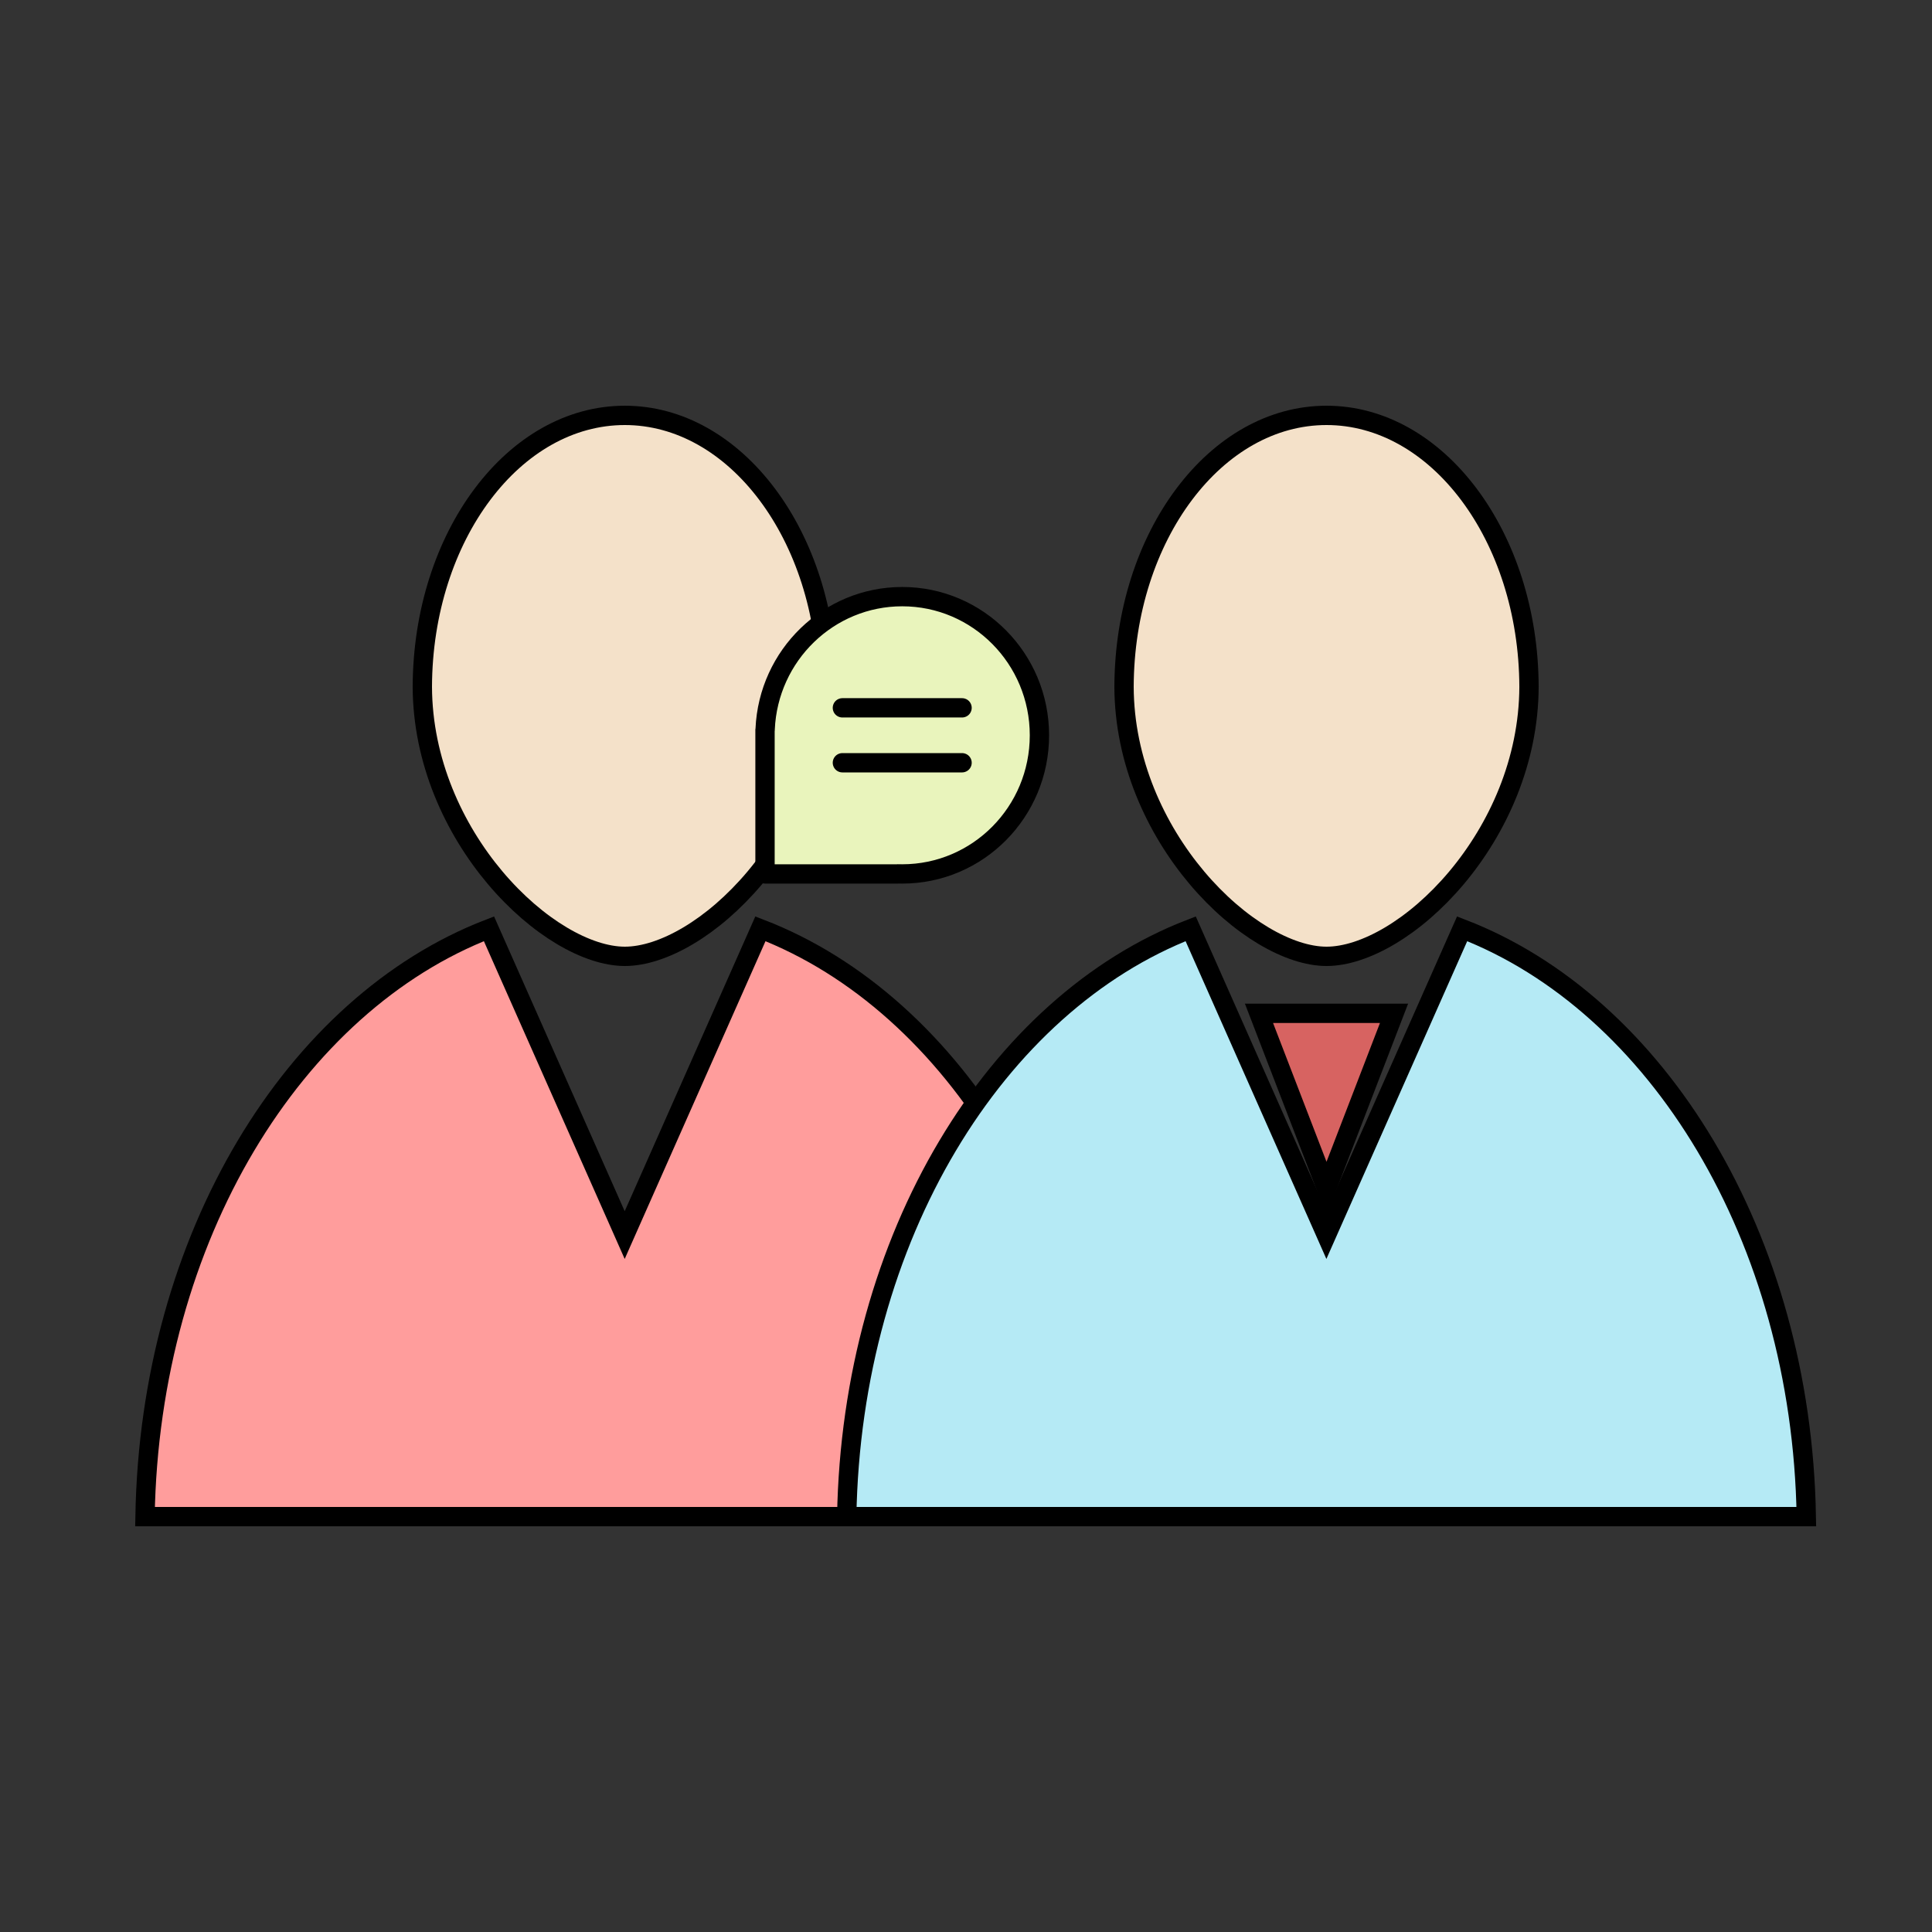 <svg width="100" height="100" viewBox="0 0 100 100" fill="none" xmlns="http://www.w3.org/2000/svg">
<rect x="0" y="0" width="100" height="100" fill="#333333" stroke="none"/>
<path d="M32.791 62.896L39.359 48.074C49.436 51.956 56.927 64.007 57.174 78.5H7.506C7.753 64.007 15.243 51.957 25.309 48.074L31.877 62.896L32.334 63.928L32.791 62.896Z" fill="#FF9D9C" stroke="black"/>
<path d="M25.628 45.431C23.488 42.891 21.874 39.397 21.86 35.552C21.872 31.639 23.069 28.117 24.975 25.58C26.891 23.03 29.5 21.5 32.34 21.5C35.179 21.5 37.788 23.03 39.704 25.58C41.611 28.117 42.808 31.639 42.82 35.552C42.806 39.398 41.205 42.892 39.072 45.432C36.91 48.005 34.292 49.5 32.34 49.5C30.416 49.5 27.798 48.006 25.628 45.431Z" fill="#F4E1C9" stroke="black"/>
<path d="M46.511 45.233L46.478 45.232L46.446 45.235L46.446 45.235H39.604C39.603 45.235 39.603 45.235 39.603 45.235C39.603 45.235 39.602 45.235 39.601 45.234C39.6 45.232 39.599 45.231 39.598 45.23C39.598 45.228 39.597 45.227 39.597 45.224V37.803C39.597 37.801 39.597 37.8 39.597 37.8L39.603 37.768L39.604 37.736C39.771 33.918 42.888 30.882 46.699 30.882C50.617 30.882 53.801 34.091 53.801 38.059C53.801 42.027 50.617 45.235 46.699 45.235C46.636 45.235 46.573 45.234 46.511 45.233Z" fill="#E9F4BC" stroke="black"/>
<path d="M43.602 36.637H49.796" stroke="black" stroke-linecap="round" stroke-linejoin="round"/>
<path d="M43.602 39.48H49.796" stroke="black" stroke-linecap="round" stroke-linejoin="round"/>
<path d="M72.155 52.45L68.66 61.525L65.165 52.45H72.155Z" fill="#D76361" stroke="black"/>
<path d="M69.111 62.896L75.68 48.074C85.757 51.956 93.247 64.007 93.494 78.5H43.826C44.073 64.007 51.563 51.957 61.629 48.074L68.197 62.896L68.654 63.928L69.111 62.896Z" fill="#B5EAF5" stroke="black"/>
<path d="M61.949 45.431C59.809 42.891 58.194 39.397 58.18 35.552C58.192 31.639 59.389 28.117 61.296 25.58C63.212 23.03 65.82 21.5 68.66 21.5C71.5 21.5 74.109 23.03 76.025 25.58C77.931 28.117 79.129 31.639 79.141 35.552C79.127 39.398 77.525 42.892 75.392 45.432C73.231 48.005 70.612 49.5 68.66 49.5C66.737 49.5 64.118 48.006 61.949 45.431Z" fill="#F4E1C9" stroke="black"/>
</svg>
